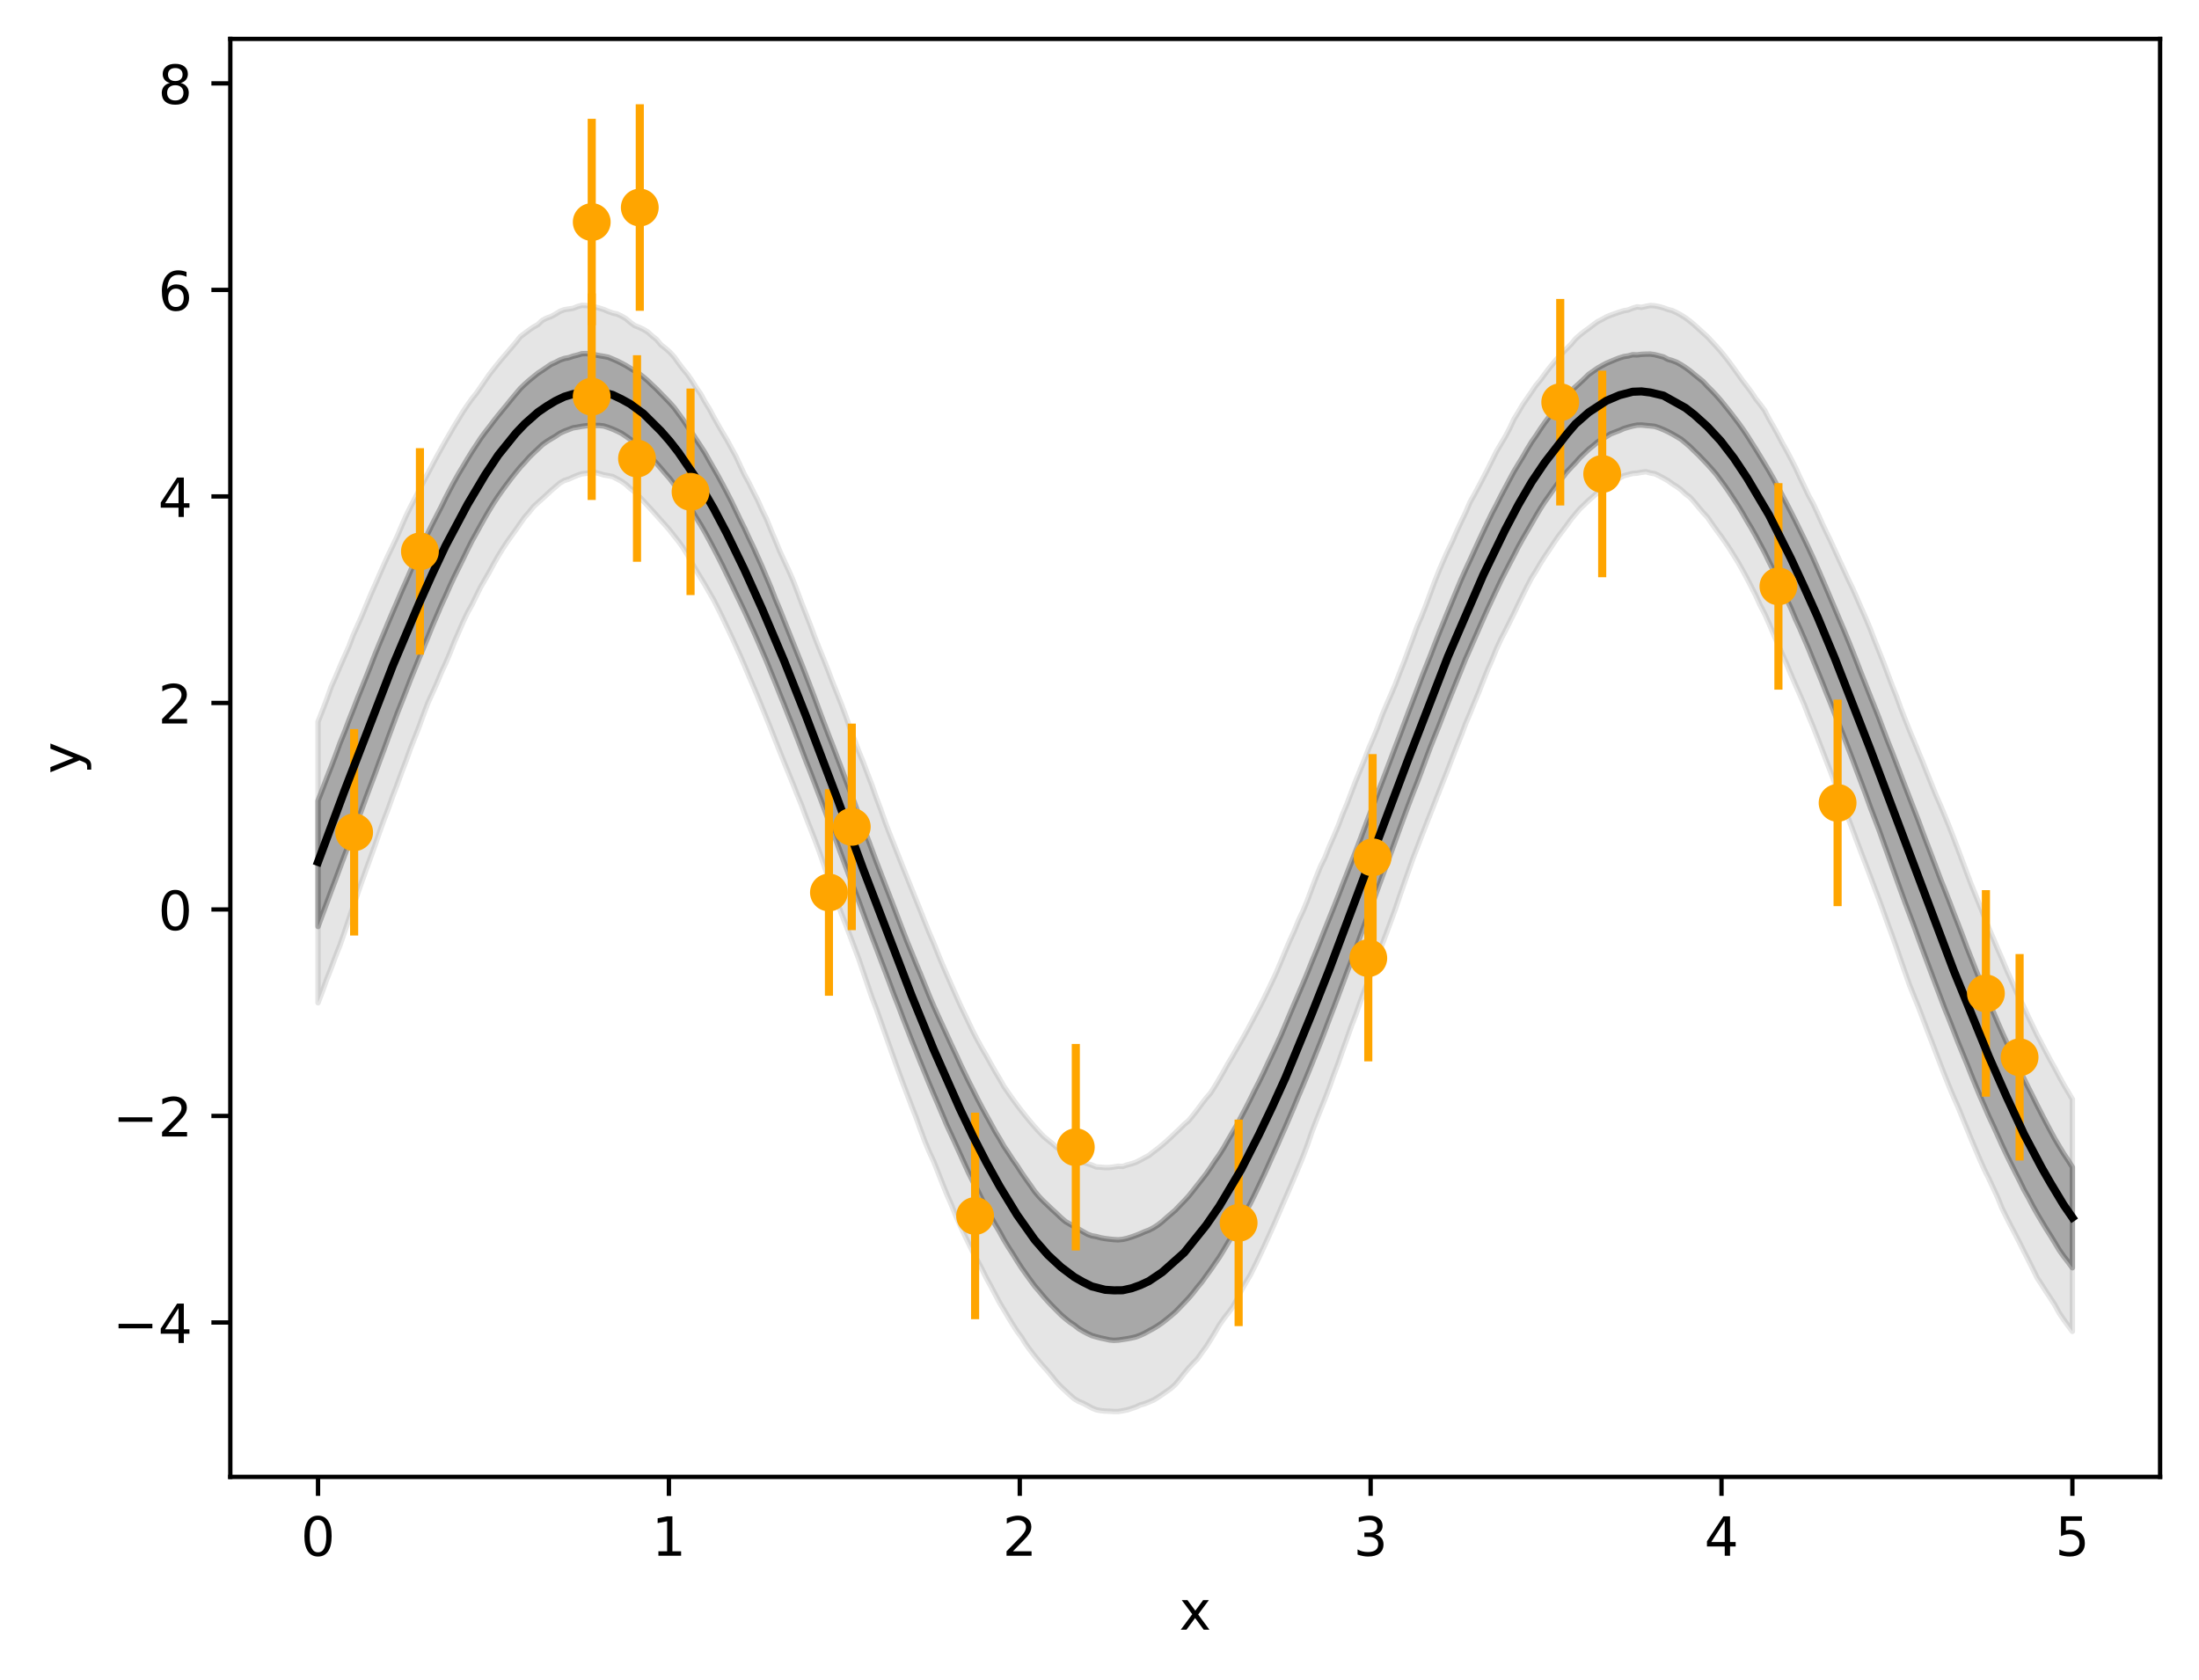 <?xml version="1.0" encoding="utf-8" standalone="no"?>
<!DOCTYPE svg PUBLIC "-//W3C//DTD SVG 1.1//EN"
  "http://www.w3.org/Graphics/SVG/1.1/DTD/svg11.dtd">
<!-- Created with matplotlib (https://matplotlib.org/) -->
<svg height="310.868pt" version="1.1" viewBox="0 0 406.94 310.868" width="406.94pt" xmlns="http://www.w3.org/2000/svg" xmlns:xlink="http://www.w3.org/1999/xlink">
 <defs>
  <style type="text/css">*{stroke-linecap:butt;stroke-linejoin:round;}</style>
 </defs>
 <g id="figure_1">
  <g id="patch_1">
   <path d="M 0 310.868 
L 406.94 310.868 
L 406.94 0 
L 0 0 
z
" style="fill:#ffffff;"/>
  </g>
  <g id="axes_1">
   <g id="patch_2">
    <path d="M 42.62 273.312 
L 399.74 273.312 
L 399.74 7.2 
L 42.62 7.2 
z
" style="fill:#ffffff;"/>
   </g>
   <g id="PolyCollection_1">
    <defs>
     <path d="M 58.853 -162.692 
L 58.853 -139.406 
L 59.667 -141.612 
L 60.48 -143.79 
L 61.294 -145.987 
L 62.108 -148.13 
L 62.921 -150.318 
L 63.735 -152.502 
L 64.549 -154.651 
L 65.362 -156.822 
L 66.176 -158.996 
L 66.99 -161.208 
L 67.803 -163.433 
L 68.617 -165.59 
L 69.431 -167.751 
L 70.244 -170.003 
L 71.058 -172.157 
L 71.872 -174.421 
L 72.685 -176.6 
L 73.499 -178.815 
L 74.313 -180.858 
L 75.126 -182.934 
L 75.94 -185.058 
L 76.754 -187.056 
L 77.567 -189.057 
L 78.381 -191.037 
L 79.195 -192.987 
L 80.008 -195.008 
L 80.822 -196.904 
L 81.636 -198.805 
L 82.449 -200.571 
L 83.263 -202.416 
L 84.077 -204.16 
L 84.89 -205.811 
L 85.704 -207.453 
L 86.518 -209.141 
L 87.332 -210.765 
L 88.145 -212.22 
L 88.959 -213.694 
L 89.773 -215.144 
L 90.586 -216.534 
L 91.4 -217.85 
L 92.214 -219.08 
L 93.027 -220.23 
L 93.841 -221.328 
L 94.655 -222.412 
L 95.468 -223.43 
L 96.282 -224.425 
L 97.096 -225.298 
L 97.909 -226.23 
L 98.723 -227.027 
L 99.537 -227.786 
L 100.35 -228.561 
L 101.164 -229.149 
L 101.978 -229.652 
L 102.791 -230.129 
L 103.605 -230.685 
L 104.419 -231.071 
L 105.232 -231.382 
L 106.046 -231.688 
L 106.86 -231.818 
L 107.673 -231.973 
L 108.487 -232.076 
L 109.301 -232.155 
L 110.114 -232.126 
L 110.928 -232.123 
L 111.742 -232.029 
L 112.555 -231.77 
L 113.369 -231.465 
L 114.183 -231.1 
L 114.996 -230.697 
L 115.81 -230.151 
L 116.624 -229.576 
L 117.437 -228.986 
L 118.251 -228.348 
L 119.065 -227.661 
L 119.878 -226.872 
L 120.692 -225.957 
L 121.506 -225.114 
L 122.319 -224.18 
L 123.133 -223.226 
L 123.947 -222.308 
L 124.76 -221.236 
L 125.574 -220.106 
L 126.388 -218.923 
L 127.201 -217.717 
L 128.015 -216.429 
L 128.829 -215.099 
L 129.642 -213.783 
L 130.456 -212.376 
L 131.27 -210.892 
L 132.083 -209.353 
L 132.897 -207.786 
L 133.711 -206.181 
L 134.524 -204.478 
L 135.338 -202.814 
L 136.152 -201.092 
L 136.965 -199.416 
L 137.779 -197.712 
L 138.593 -195.921 
L 139.406 -194.136 
L 140.22 -192.287 
L 141.034 -190.393 
L 141.847 -188.51 
L 142.661 -186.491 
L 143.475 -184.504 
L 144.288 -182.457 
L 145.102 -180.468 
L 145.916 -178.394 
L 146.729 -176.359 
L 147.543 -174.242 
L 148.357 -172.117 
L 149.17 -169.972 
L 149.984 -167.923 
L 150.798 -165.789 
L 151.611 -163.651 
L 152.425 -161.488 
L 153.239 -159.315 
L 154.052 -157.122 
L 154.866 -154.967 
L 155.68 -152.729 
L 156.494 -150.538 
L 157.307 -148.367 
L 158.121 -146.192 
L 158.935 -144.067 
L 159.748 -141.822 
L 160.562 -139.624 
L 161.376 -137.458 
L 162.189 -135.348 
L 163.003 -133.19 
L 163.817 -131.059 
L 164.63 -128.912 
L 165.444 -126.725 
L 166.258 -124.695 
L 167.071 -122.518 
L 167.885 -120.437 
L 168.699 -118.347 
L 169.512 -116.337 
L 170.326 -114.301 
L 171.14 -112.312 
L 171.953 -110.321 
L 172.767 -108.4 
L 173.581 -106.51 
L 174.394 -104.597 
L 175.208 -102.653 
L 176.022 -100.901 
L 176.835 -99.132 
L 177.649 -97.339 
L 178.463 -95.544 
L 179.276 -93.76 
L 180.09 -92.145 
L 180.904 -90.577 
L 181.717 -88.92 
L 182.531 -87.278 
L 183.345 -85.713 
L 184.158 -84.272 
L 184.972 -82.915 
L 185.786 -81.429 
L 186.599 -80.091 
L 187.413 -78.835 
L 188.227 -77.508 
L 189.04 -76.252 
L 189.854 -75.103 
L 190.668 -73.979 
L 191.481 -72.868 
L 192.295 -71.922 
L 193.109 -70.945 
L 193.922 -70.031 
L 194.736 -69.172 
L 195.55 -68.357 
L 196.363 -67.538 
L 197.177 -66.839 
L 197.991 -66.189 
L 198.804 -65.648 
L 199.618 -65.002 
L 200.432 -64.515 
L 201.245 -64.082 
L 202.059 -63.701 
L 202.873 -63.466 
L 203.686 -63.254 
L 204.5 -63.082 
L 205.314 -62.899 
L 206.127 -62.821 
L 206.941 -62.866 
L 207.755 -62.989 
L 208.568 -63.111 
L 209.382 -63.269 
L 210.196 -63.452 
L 211.009 -63.763 
L 211.823 -64.134 
L 212.637 -64.587 
L 213.45 -65.023 
L 214.264 -65.522 
L 215.078 -66.082 
L 215.891 -66.721 
L 216.705 -67.388 
L 217.519 -68.085 
L 218.332 -68.923 
L 219.146 -69.769 
L 219.96 -70.636 
L 220.773 -71.594 
L 221.587 -72.646 
L 222.401 -73.621 
L 223.214 -74.757 
L 224.028 -75.868 
L 224.842 -77.058 
L 225.655 -78.235 
L 226.469 -79.564 
L 227.283 -80.938 
L 228.097 -82.258 
L 228.91 -83.656 
L 229.724 -85.144 
L 230.538 -86.625 
L 231.351 -88.098 
L 232.165 -89.745 
L 232.979 -91.459 
L 233.792 -93.183 
L 234.606 -94.974 
L 235.42 -96.795 
L 236.233 -98.587 
L 237.047 -100.458 
L 237.861 -102.278 
L 238.674 -104.169 
L 239.488 -106.084 
L 240.302 -108.067 
L 241.115 -109.973 
L 241.929 -111.938 
L 242.743 -113.927 
L 243.556 -115.972 
L 244.37 -117.985 
L 245.184 -120.099 
L 245.997 -122.256 
L 246.811 -124.359 
L 247.625 -126.53 
L 248.438 -128.711 
L 249.252 -130.901 
L 250.066 -133.001 
L 250.879 -135.255 
L 251.693 -137.506 
L 252.507 -139.744 
L 253.32 -141.911 
L 254.134 -144.082 
L 254.948 -146.349 
L 255.761 -148.56 
L 256.575 -150.773 
L 257.389 -153.003 
L 258.202 -155.255 
L 259.016 -157.473 
L 259.83 -159.708 
L 260.643 -161.903 
L 261.457 -164.028 
L 262.271 -166.091 
L 263.084 -168.243 
L 263.898 -170.457 
L 264.712 -172.619 
L 265.525 -174.664 
L 266.339 -176.68 
L 267.153 -178.781 
L 267.966 -180.861 
L 268.78 -182.873 
L 269.594 -184.905 
L 270.407 -186.9 
L 271.221 -188.921 
L 272.035 -190.759 
L 272.848 -192.614 
L 273.662 -194.466 
L 274.476 -196.324 
L 275.289 -198.146 
L 276.103 -199.896 
L 276.917 -201.64 
L 277.73 -203.363 
L 278.544 -204.973 
L 279.358 -206.544 
L 280.171 -208.106 
L 280.985 -209.7 
L 281.799 -211.166 
L 282.612 -212.56 
L 283.426 -213.964 
L 284.24 -215.384 
L 285.053 -216.752 
L 285.867 -218.008 
L 286.681 -219.149 
L 287.494 -220.311 
L 288.308 -221.426 
L 289.122 -222.463 
L 289.935 -223.506 
L 290.749 -224.385 
L 291.563 -225.232 
L 292.376 -226.165 
L 293.19 -226.949 
L 294.004 -227.723 
L 294.817 -228.371 
L 295.631 -229.056 
L 296.445 -229.582 
L 297.259 -230.082 
L 298.072 -230.581 
L 298.886 -230.894 
L 299.7 -231.203 
L 300.513 -231.569 
L 301.327 -231.813 
L 302.141 -232.028 
L 302.954 -232.186 
L 303.768 -232.212 
L 304.582 -232.129 
L 305.395 -232.056 
L 306.209 -231.967 
L 307.023 -231.698 
L 307.836 -231.362 
L 308.65 -230.988 
L 309.464 -230.557 
L 310.277 -230.085 
L 311.091 -229.599 
L 311.905 -228.928 
L 312.718 -228.232 
L 313.532 -227.422 
L 314.346 -226.652 
L 315.159 -225.792 
L 315.973 -224.953 
L 316.787 -224.04 
L 317.6 -223.103 
L 318.414 -222.001 
L 319.228 -220.896 
L 320.041 -219.718 
L 320.855 -218.48 
L 321.669 -217.249 
L 322.482 -215.896 
L 323.296 -214.472 
L 324.11 -213.127 
L 324.923 -211.668 
L 325.737 -210.153 
L 326.551 -208.626 
L 327.364 -206.949 
L 328.178 -205.329 
L 328.992 -203.689 
L 329.805 -201.994 
L 330.619 -200.028 
L 331.433 -198.289 
L 332.246 -196.344 
L 333.06 -194.577 
L 333.874 -192.683 
L 334.687 -190.793 
L 335.501 -188.78 
L 336.315 -186.799 
L 337.128 -184.81 
L 337.942 -182.746 
L 338.756 -180.751 
L 339.569 -178.684 
L 340.383 -176.632 
L 341.197 -174.591 
L 342.01 -172.461 
L 342.824 -170.336 
L 343.638 -168.148 
L 344.451 -166.009 
L 345.265 -163.843 
L 346.079 -161.585 
L 346.892 -159.447 
L 347.706 -157.328 
L 348.52 -155.059 
L 349.333 -152.796 
L 350.147 -150.508 
L 350.961 -148.207 
L 351.774 -145.965 
L 352.588 -143.724 
L 353.402 -141.575 
L 354.215 -139.425 
L 355.029 -137.156 
L 355.843 -134.968 
L 356.656 -132.787 
L 357.47 -130.612 
L 358.284 -128.445 
L 359.097 -126.301 
L 359.911 -124.14 
L 360.725 -122.149 
L 361.538 -120.072 
L 362.352 -117.974 
L 363.166 -115.999 
L 363.979 -114.023 
L 364.793 -111.964 
L 365.607 -109.971 
L 366.421 -108.005 
L 367.234 -106.164 
L 368.048 -104.28 
L 368.862 -102.549 
L 369.675 -100.756 
L 370.489 -98.937 
L 371.303 -97.204 
L 372.116 -95.553 
L 372.93 -93.929 
L 373.744 -92.332 
L 374.557 -90.662 
L 375.371 -89.231 
L 376.185 -87.669 
L 376.998 -86.236 
L 377.812 -84.863 
L 378.626 -83.509 
L 379.439 -82.232 
L 380.253 -80.903 
L 381.067 -79.546 
L 381.88 -78.396 
L 382.694 -77.353 
L 383.508 -76.255 
L 383.508 -94.88 
L 383.508 -94.88 
L 382.694 -96.183 
L 381.88 -97.392 
L 381.067 -98.734 
L 380.253 -100.11 
L 379.439 -101.617 
L 378.626 -103.146 
L 377.812 -104.72 
L 376.998 -106.306 
L 376.185 -107.957 
L 375.371 -109.574 
L 374.557 -111.205 
L 373.744 -112.873 
L 372.93 -114.57 
L 372.116 -116.261 
L 371.303 -118.072 
L 370.489 -119.852 
L 369.675 -121.707 
L 368.862 -123.605 
L 368.048 -125.488 
L 367.234 -127.358 
L 366.421 -129.437 
L 365.607 -131.448 
L 364.793 -133.521 
L 363.979 -135.572 
L 363.166 -137.763 
L 362.352 -139.874 
L 361.538 -141.964 
L 360.725 -144.095 
L 359.911 -146.161 
L 359.097 -148.187 
L 358.284 -150.342 
L 357.47 -152.501 
L 356.656 -154.618 
L 355.843 -156.76 
L 355.029 -158.974 
L 354.215 -161.059 
L 353.402 -163.164 
L 352.588 -165.272 
L 351.774 -167.412 
L 350.961 -169.556 
L 350.147 -171.684 
L 349.333 -173.717 
L 348.52 -175.855 
L 347.706 -178.02 
L 346.892 -180.084 
L 346.079 -182.11 
L 345.265 -184.166 
L 344.451 -186.204 
L 343.638 -188.298 
L 342.824 -190.378 
L 342.01 -192.384 
L 341.197 -194.373 
L 340.383 -196.278 
L 339.569 -198.208 
L 338.756 -200.143 
L 337.942 -202.05 
L 337.128 -203.955 
L 336.315 -205.83 
L 335.501 -207.685 
L 334.687 -209.449 
L 333.874 -211.148 
L 333.06 -212.819 
L 332.246 -214.489 
L 331.433 -216.096 
L 330.619 -217.689 
L 329.805 -219.232 
L 328.992 -220.769 
L 328.178 -222.305 
L 327.364 -223.719 
L 326.551 -225.082 
L 325.737 -226.416 
L 324.923 -227.737 
L 324.11 -229.021 
L 323.296 -230.311 
L 322.482 -231.511 
L 321.669 -232.643 
L 320.855 -233.715 
L 320.041 -234.773 
L 319.228 -235.786 
L 318.414 -236.787 
L 317.6 -237.709 
L 316.787 -238.573 
L 315.973 -239.382 
L 315.159 -240.27 
L 314.346 -240.924 
L 313.532 -241.58 
L 312.718 -242.254 
L 311.905 -242.85 
L 311.091 -243.372 
L 310.277 -243.83 
L 309.464 -244.142 
L 308.65 -244.377 
L 307.836 -244.81 
L 307.023 -245.025 
L 306.209 -245.231 
L 305.395 -245.345 
L 304.582 -245.33 
L 303.768 -245.291 
L 302.954 -245.194 
L 302.141 -245.223 
L 301.327 -245.003 
L 300.513 -244.881 
L 299.7 -244.632 
L 298.886 -244.319 
L 298.072 -243.974 
L 297.259 -243.629 
L 296.445 -243.192 
L 295.631 -242.726 
L 294.817 -242.155 
L 294.004 -241.588 
L 293.19 -240.787 
L 292.376 -240.024 
L 291.563 -239.284 
L 290.749 -238.554 
L 289.935 -237.692 
L 289.122 -236.857 
L 288.308 -235.898 
L 287.494 -234.805 
L 286.681 -233.735 
L 285.867 -232.643 
L 285.053 -231.47 
L 284.24 -230.228 
L 283.426 -229.067 
L 282.612 -227.728 
L 281.799 -226.314 
L 280.985 -224.986 
L 280.171 -223.635 
L 279.358 -222.122 
L 278.544 -220.588 
L 277.73 -219.066 
L 276.917 -217.438 
L 276.103 -215.903 
L 275.289 -214.222 
L 274.476 -212.502 
L 273.662 -210.779 
L 272.848 -209.002 
L 272.035 -207.216 
L 271.221 -205.466 
L 270.407 -203.649 
L 269.594 -201.711 
L 268.78 -199.742 
L 267.966 -197.782 
L 267.153 -195.765 
L 266.339 -193.78 
L 265.525 -191.7 
L 264.712 -189.573 
L 263.898 -187.545 
L 263.084 -185.5 
L 262.271 -183.331 
L 261.457 -181.206 
L 260.643 -179.081 
L 259.83 -176.9 
L 259.016 -174.742 
L 258.202 -172.621 
L 257.389 -170.465 
L 256.575 -168.317 
L 255.761 -166.185 
L 254.948 -164.08 
L 254.134 -161.862 
L 253.32 -159.783 
L 252.507 -157.63 
L 251.693 -155.457 
L 250.879 -153.328 
L 250.066 -151.274 
L 249.252 -149.186 
L 248.438 -147.124 
L 247.625 -145.017 
L 246.811 -142.955 
L 245.997 -140.928 
L 245.184 -138.911 
L 244.37 -136.851 
L 243.556 -134.82 
L 242.743 -132.859 
L 241.929 -130.807 
L 241.115 -128.859 
L 240.302 -126.954 
L 239.488 -125.058 
L 238.674 -123.15 
L 237.861 -121.199 
L 237.047 -119.297 
L 236.233 -117.51 
L 235.42 -115.769 
L 234.606 -114.064 
L 233.792 -112.296 
L 232.979 -110.644 
L 232.165 -109.06 
L 231.351 -107.402 
L 230.538 -105.808 
L 229.724 -104.267 
L 228.91 -102.695 
L 228.097 -101.324 
L 227.283 -99.923 
L 226.469 -98.495 
L 225.655 -97.197 
L 224.842 -96.05 
L 224.028 -94.819 
L 223.214 -93.637 
L 222.401 -92.592 
L 221.587 -91.558 
L 220.773 -90.52 
L 219.96 -89.502 
L 219.146 -88.624 
L 218.332 -87.79 
L 217.519 -86.928 
L 216.705 -86.226 
L 215.891 -85.528 
L 215.078 -84.799 
L 214.264 -84.168 
L 213.45 -83.646 
L 212.637 -83.225 
L 211.823 -82.92 
L 211.009 -82.555 
L 210.196 -82.234 
L 209.382 -81.948 
L 208.568 -81.688 
L 207.755 -81.508 
L 206.941 -81.427 
L 206.127 -81.472 
L 205.314 -81.554 
L 204.5 -81.657 
L 203.686 -81.804 
L 202.873 -82.028 
L 202.059 -82.168 
L 201.245 -82.469 
L 200.432 -82.931 
L 199.618 -83.405 
L 198.804 -83.862 
L 197.991 -84.331 
L 197.177 -84.805 
L 196.363 -85.491 
L 195.55 -86.278 
L 194.736 -87.015 
L 193.922 -87.791 
L 193.109 -88.559 
L 192.295 -89.405 
L 191.481 -90.37 
L 190.668 -91.541 
L 189.854 -92.677 
L 189.04 -93.86 
L 188.227 -95.119 
L 187.413 -96.273 
L 186.599 -97.524 
L 185.786 -98.731 
L 184.972 -100.152 
L 184.158 -101.489 
L 183.345 -102.988 
L 182.531 -104.45 
L 181.717 -105.941 
L 180.904 -107.493 
L 180.09 -109.128 
L 179.276 -110.727 
L 178.463 -112.397 
L 177.649 -114.103 
L 176.835 -115.89 
L 176.022 -117.61 
L 175.208 -119.393 
L 174.394 -121.143 
L 173.581 -122.915 
L 172.767 -124.726 
L 171.953 -126.633 
L 171.14 -128.654 
L 170.326 -130.667 
L 169.512 -132.594 
L 168.699 -134.605 
L 167.885 -136.573 
L 167.071 -138.672 
L 166.258 -140.794 
L 165.444 -142.941 
L 164.63 -145.05 
L 163.817 -147.123 
L 163.003 -149.26 
L 162.189 -151.36 
L 161.376 -153.556 
L 160.562 -155.738 
L 159.748 -157.931 
L 158.935 -160.094 
L 158.121 -162.317 
L 157.307 -164.466 
L 156.494 -166.575 
L 155.68 -168.761 
L 154.866 -170.898 
L 154.052 -173.024 
L 153.239 -175.098 
L 152.425 -177.229 
L 151.611 -179.387 
L 150.798 -181.608 
L 149.984 -183.733 
L 149.17 -185.855 
L 148.357 -187.946 
L 147.543 -189.963 
L 146.729 -191.999 
L 145.916 -194.032 
L 145.102 -196.071 
L 144.288 -198.122 
L 143.475 -200.036 
L 142.661 -202.148 
L 141.847 -204.059 
L 141.034 -205.992 
L 140.22 -207.81 
L 139.406 -209.627 
L 138.593 -211.321 
L 137.779 -213.092 
L 136.965 -214.725 
L 136.152 -216.433 
L 135.338 -218.127 
L 134.524 -219.713 
L 133.711 -221.252 
L 132.897 -222.759 
L 132.083 -224.187 
L 131.27 -225.606 
L 130.456 -227.062 
L 129.642 -228.328 
L 128.829 -229.546 
L 128.015 -230.804 
L 127.201 -231.981 
L 126.388 -233.199 
L 125.574 -234.309 
L 124.76 -235.425 
L 123.947 -236.337 
L 123.133 -237.18 
L 122.319 -238.011 
L 121.506 -238.852 
L 120.692 -239.615 
L 119.878 -240.4 
L 119.065 -241.097 
L 118.251 -241.727 
L 117.437 -242.222 
L 116.624 -242.732 
L 115.81 -243.227 
L 114.996 -243.664 
L 114.183 -244.073 
L 113.369 -244.424 
L 112.555 -244.763 
L 111.742 -244.92 
L 110.928 -245.052 
L 110.114 -245.205 
L 109.301 -245.332 
L 108.487 -245.439 
L 107.673 -245.407 
L 106.86 -245.153 
L 106.046 -244.95 
L 105.232 -244.677 
L 104.419 -244.52 
L 103.605 -244.234 
L 102.791 -243.804 
L 101.978 -243.443 
L 101.164 -242.887 
L 100.35 -242.325 
L 99.537 -241.797 
L 98.723 -241.136 
L 97.909 -240.468 
L 97.096 -239.745 
L 96.282 -238.954 
L 95.468 -237.991 
L 94.655 -237.017 
L 93.841 -236.011 
L 93.027 -235.021 
L 92.214 -234.033 
L 91.4 -233.001 
L 90.586 -231.919 
L 89.773 -230.877 
L 88.959 -229.766 
L 88.145 -228.521 
L 87.332 -227.288 
L 86.518 -225.963 
L 85.704 -224.597 
L 84.89 -223.244 
L 84.077 -221.804 
L 83.263 -220.285 
L 82.449 -218.708 
L 81.636 -217.042 
L 80.822 -215.469 
L 80.008 -213.884 
L 79.195 -212.223 
L 78.381 -210.527 
L 77.567 -208.72 
L 76.754 -206.994 
L 75.94 -205.133 
L 75.126 -203.261 
L 74.313 -201.442 
L 73.499 -199.525 
L 72.685 -197.646 
L 71.872 -195.746 
L 71.058 -193.773 
L 70.244 -191.837 
L 69.431 -189.864 
L 68.617 -187.755 
L 67.803 -185.701 
L 66.99 -183.682 
L 66.176 -181.674 
L 65.362 -179.563 
L 64.549 -177.514 
L 63.735 -175.354 
L 62.921 -173.376 
L 62.108 -171.129 
L 61.294 -168.991 
L 60.48 -166.927 
L 59.667 -164.788 
L 58.853 -162.692 
z
" id="m663340af5f" style="stroke:#000000;stroke-opacity:0.3;"/>
    </defs>
    <g clip-path="url(#pfe3c209ac4)">
     <use style="fill-opacity:0.3;stroke:#000000;stroke-opacity:0.3;" x="0" xlink:href="#m663340af5f" y="310.868"/>
    </g>
   </g>
   <g id="PolyCollection_2">
    <defs>
     <path d="M 58.853 -177.288 
L 58.853 -125.294 
L 59.667 -127.425 
L 60.48 -129.682 
L 61.294 -131.734 
L 62.108 -133.934 
L 62.921 -135.975 
L 63.735 -138.305 
L 64.549 -140.724 
L 65.362 -143.142 
L 66.176 -145.499 
L 66.99 -147.816 
L 67.803 -150.08 
L 68.617 -152.292 
L 69.431 -154.544 
L 70.244 -156.903 
L 71.058 -159.166 
L 71.872 -161.286 
L 72.685 -163.562 
L 73.499 -165.674 
L 74.313 -167.913 
L 75.126 -170.029 
L 75.94 -172.308 
L 76.754 -174.36 
L 77.567 -176.434 
L 78.381 -178.66 
L 79.195 -180.809 
L 80.008 -182.584 
L 80.822 -184.382 
L 81.636 -186.35 
L 82.449 -188.105 
L 83.263 -189.997 
L 84.077 -192.063 
L 84.89 -193.916 
L 85.704 -195.79 
L 86.518 -197.499 
L 87.332 -198.95 
L 88.145 -200.616 
L 88.959 -202.26 
L 89.773 -203.658 
L 90.586 -205.084 
L 91.4 -206.589 
L 92.214 -208.01 
L 93.027 -209.333 
L 93.841 -210.578 
L 94.655 -211.713 
L 95.468 -212.847 
L 96.282 -214.019 
L 97.096 -215.159 
L 97.909 -216.083 
L 98.723 -217.103 
L 99.537 -217.85 
L 100.35 -218.571 
L 101.164 -219.315 
L 101.978 -220.082 
L 102.791 -220.775 
L 103.605 -221.473 
L 104.419 -221.947 
L 105.232 -222.196 
L 106.046 -222.566 
L 106.86 -222.91 
L 107.673 -223.18 
L 108.487 -223.278 
L 109.301 -223.399 
L 110.114 -223.431 
L 110.928 -223.223 
L 111.742 -222.972 
L 112.555 -222.841 
L 113.369 -222.669 
L 114.183 -222.249 
L 114.996 -221.814 
L 115.81 -221.234 
L 116.624 -220.497 
L 117.437 -219.874 
L 118.251 -219.024 
L 119.065 -218.154 
L 119.878 -217.277 
L 120.692 -216.388 
L 121.506 -215.487 
L 122.319 -214.571 
L 123.133 -213.672 
L 123.947 -212.735 
L 124.76 -211.693 
L 125.574 -210.672 
L 126.388 -209.549 
L 127.201 -208.24 
L 128.015 -206.724 
L 128.829 -205.324 
L 129.642 -204.001 
L 130.456 -202.642 
L 131.27 -201.235 
L 132.083 -199.824 
L 132.897 -198.226 
L 133.711 -196.569 
L 134.524 -194.845 
L 135.338 -193.139 
L 136.152 -191.34 
L 136.965 -189.567 
L 137.779 -187.697 
L 138.593 -185.769 
L 139.406 -183.886 
L 140.22 -181.951 
L 141.034 -179.951 
L 141.847 -177.965 
L 142.661 -175.954 
L 143.475 -173.883 
L 144.288 -171.844 
L 145.102 -169.82 
L 145.916 -167.831 
L 146.729 -165.849 
L 147.543 -163.781 
L 148.357 -161.812 
L 149.17 -159.589 
L 149.984 -157.532 
L 150.798 -155.442 
L 151.611 -153.272 
L 152.425 -150.952 
L 153.239 -148.569 
L 154.052 -146.374 
L 154.866 -144.111 
L 155.68 -141.872 
L 156.494 -139.826 
L 157.307 -137.692 
L 158.121 -135.535 
L 158.935 -133.366 
L 159.748 -130.979 
L 160.562 -128.6 
L 161.376 -126.232 
L 162.189 -124.109 
L 163.003 -121.816 
L 163.817 -119.504 
L 164.63 -117.21 
L 165.444 -114.922 
L 166.258 -112.655 
L 167.071 -110.45 
L 167.885 -108.324 
L 168.699 -106.177 
L 169.512 -104.112 
L 170.326 -101.871 
L 171.14 -99.683 
L 171.953 -97.739 
L 172.767 -95.979 
L 173.581 -93.941 
L 174.394 -91.879 
L 175.208 -89.854 
L 176.022 -88.023 
L 176.835 -86.008 
L 177.649 -84.162 
L 178.463 -82.411 
L 179.276 -80.721 
L 180.09 -79.098 
L 180.904 -77.535 
L 181.717 -76.01 
L 182.531 -74.364 
L 183.345 -72.891 
L 184.158 -71.343 
L 184.972 -69.814 
L 185.786 -68.46 
L 186.599 -67.088 
L 187.413 -65.76 
L 188.227 -64.485 
L 189.04 -63.396 
L 189.854 -62.096 
L 190.668 -60.984 
L 191.481 -59.928 
L 192.295 -58.929 
L 193.109 -57.987 
L 193.922 -57.082 
L 194.736 -56.092 
L 195.55 -55.078 
L 196.363 -54.224 
L 197.177 -53.469 
L 197.991 -52.711 
L 198.804 -52.013 
L 199.618 -51.52 
L 200.432 -51.183 
L 201.245 -50.76 
L 202.059 -50.309 
L 202.873 -49.974 
L 203.686 -49.822 
L 204.5 -49.734 
L 205.314 -49.71 
L 206.127 -49.652 
L 206.941 -49.656 
L 207.755 -49.791 
L 208.568 -49.941 
L 209.382 -50.209 
L 210.196 -50.48 
L 211.009 -50.865 
L 211.823 -51.086 
L 212.637 -51.421 
L 213.45 -51.767 
L 214.264 -52.26 
L 215.078 -52.802 
L 215.891 -53.37 
L 216.705 -53.954 
L 217.519 -54.686 
L 218.332 -55.672 
L 219.146 -56.711 
L 219.96 -57.694 
L 220.773 -58.57 
L 221.587 -59.398 
L 222.401 -60.555 
L 223.214 -61.658 
L 224.028 -62.943 
L 224.842 -64.285 
L 225.655 -65.683 
L 226.469 -66.845 
L 227.283 -67.885 
L 228.097 -68.975 
L 228.91 -70.402 
L 229.724 -72.096 
L 230.538 -73.509 
L 231.351 -74.871 
L 232.165 -76.495 
L 232.979 -78.18 
L 233.792 -79.908 
L 234.606 -81.678 
L 235.42 -83.489 
L 236.233 -85.34 
L 237.047 -87.229 
L 237.861 -89.105 
L 238.674 -90.971 
L 239.488 -92.877 
L 240.302 -94.822 
L 241.115 -96.805 
L 241.929 -98.937 
L 242.743 -101.313 
L 243.556 -103.439 
L 244.37 -105.473 
L 245.184 -107.485 
L 245.997 -109.628 
L 246.811 -111.926 
L 247.625 -114.053 
L 248.438 -116.392 
L 249.252 -118.642 
L 250.066 -120.949 
L 250.879 -123.037 
L 251.693 -125.38 
L 252.507 -127.549 
L 253.32 -129.669 
L 254.134 -131.792 
L 254.948 -133.93 
L 255.761 -136.058 
L 256.575 -138.201 
L 257.389 -140.394 
L 258.202 -142.608 
L 259.016 -145.014 
L 259.83 -147.348 
L 260.643 -149.644 
L 261.457 -151.96 
L 262.271 -154.049 
L 263.084 -156.166 
L 263.898 -158.242 
L 264.712 -160.313 
L 265.525 -162.379 
L 266.339 -164.446 
L 267.153 -166.486 
L 267.966 -168.548 
L 268.78 -170.67 
L 269.594 -172.76 
L 270.407 -174.766 
L 271.221 -176.944 
L 272.035 -178.848 
L 272.848 -180.847 
L 273.662 -182.789 
L 274.476 -184.862 
L 275.289 -186.913 
L 276.103 -188.753 
L 276.917 -190.759 
L 277.73 -192.523 
L 278.544 -194.088 
L 279.358 -195.719 
L 280.171 -197.35 
L 280.985 -199.067 
L 281.799 -200.732 
L 282.612 -202.368 
L 283.426 -203.929 
L 284.24 -205.207 
L 285.053 -206.607 
L 285.867 -207.875 
L 286.681 -209.087 
L 287.494 -210.305 
L 288.308 -211.499 
L 289.122 -212.573 
L 289.935 -213.657 
L 290.749 -214.78 
L 291.563 -215.761 
L 292.376 -216.725 
L 293.19 -217.488 
L 294.004 -218.275 
L 294.817 -218.978 
L 295.631 -219.712 
L 296.445 -220.444 
L 297.259 -221.027 
L 298.072 -221.595 
L 298.886 -222.026 
L 299.7 -222.403 
L 300.513 -222.835 
L 301.327 -223.045 
L 302.141 -223.256 
L 302.954 -223.308 
L 303.768 -223.457 
L 304.582 -223.572 
L 305.395 -223.341 
L 306.209 -223.21 
L 307.023 -222.823 
L 307.836 -222.389 
L 308.65 -221.939 
L 309.464 -221.346 
L 310.277 -220.834 
L 311.091 -220.247 
L 311.905 -219.478 
L 312.718 -218.872 
L 313.532 -217.977 
L 314.346 -216.988 
L 315.159 -216.022 
L 315.973 -215.16 
L 316.787 -213.976 
L 317.6 -212.827 
L 318.414 -211.736 
L 319.228 -210.575 
L 320.041 -209.382 
L 320.855 -208.076 
L 321.669 -206.77 
L 322.482 -205.331 
L 323.296 -203.829 
L 324.11 -202.253 
L 324.923 -200.643 
L 325.737 -198.857 
L 326.551 -197.303 
L 327.364 -195.504 
L 328.178 -193.585 
L 328.992 -191.734 
L 329.805 -189.85 
L 330.619 -188.032 
L 331.433 -186.067 
L 332.246 -184.177 
L 333.06 -182.357 
L 333.874 -180.498 
L 334.687 -178.4 
L 335.501 -176.462 
L 336.315 -174.373 
L 337.128 -172.271 
L 337.942 -170.158 
L 338.756 -168.063 
L 339.569 -165.903 
L 340.383 -163.764 
L 341.197 -161.656 
L 342.01 -159.51 
L 342.824 -157.363 
L 343.638 -155.173 
L 344.451 -153.025 
L 345.265 -150.917 
L 346.079 -148.781 
L 346.892 -146.6 
L 347.706 -144.472 
L 348.52 -142.234 
L 349.333 -139.962 
L 350.147 -137.765 
L 350.961 -135.483 
L 351.774 -133.106 
L 352.588 -130.787 
L 353.402 -128.498 
L 354.215 -126.478 
L 355.029 -124.492 
L 355.843 -122.348 
L 356.656 -120.202 
L 357.47 -118.112 
L 358.284 -115.981 
L 359.097 -113.859 
L 359.911 -111.775 
L 360.725 -109.753 
L 361.538 -107.819 
L 362.352 -106.004 
L 363.166 -104.015 
L 363.979 -102.036 
L 364.793 -100.053 
L 365.607 -98.11 
L 366.421 -96.222 
L 367.234 -94.386 
L 368.048 -92.773 
L 368.862 -91.018 
L 369.675 -89.273 
L 370.489 -87.26 
L 371.303 -85.607 
L 372.116 -84.014 
L 372.93 -82.473 
L 373.744 -80.885 
L 374.557 -79.261 
L 375.371 -77.649 
L 376.185 -76.033 
L 376.998 -74.385 
L 377.812 -73.143 
L 378.626 -71.874 
L 379.439 -70.655 
L 380.253 -69.387 
L 381.067 -67.885 
L 381.88 -66.695 
L 382.694 -65.573 
L 383.508 -64.489 
L 383.508 -107.436 
L 383.508 -107.436 
L 382.694 -108.812 
L 381.88 -110.186 
L 381.067 -111.66 
L 380.253 -113.201 
L 379.439 -114.661 
L 378.626 -116.196 
L 377.812 -117.748 
L 376.998 -119.283 
L 376.185 -120.971 
L 375.371 -122.667 
L 374.557 -124.444 
L 373.744 -126.058 
L 372.93 -127.79 
L 372.116 -129.67 
L 371.303 -131.467 
L 370.489 -133.429 
L 369.675 -135.28 
L 368.862 -137.223 
L 368.048 -139.081 
L 367.234 -141.173 
L 366.421 -143.173 
L 365.607 -145.173 
L 364.793 -147.18 
L 363.979 -149.321 
L 363.166 -151.49 
L 362.352 -153.655 
L 361.538 -155.786 
L 360.725 -157.876 
L 359.911 -159.862 
L 359.097 -161.823 
L 358.284 -163.66 
L 357.47 -165.68 
L 356.656 -167.693 
L 355.843 -169.754 
L 355.029 -171.695 
L 354.215 -173.671 
L 353.402 -175.615 
L 352.588 -177.647 
L 351.774 -179.73 
L 350.961 -181.98 
L 350.147 -184.012 
L 349.333 -186.175 
L 348.52 -188.338 
L 347.706 -190.384 
L 346.892 -192.405 
L 346.079 -194.532 
L 345.265 -196.477 
L 344.451 -198.303 
L 343.638 -200.173 
L 342.824 -202.01 
L 342.01 -203.682 
L 341.197 -205.452 
L 340.383 -207.227 
L 339.569 -208.977 
L 338.756 -210.774 
L 337.942 -212.437 
L 337.128 -214.167 
L 336.315 -215.968 
L 335.501 -217.707 
L 334.687 -219.171 
L 333.874 -220.894 
L 333.06 -222.573 
L 332.246 -224.353 
L 331.433 -225.942 
L 330.619 -227.482 
L 329.805 -228.926 
L 328.992 -230.475 
L 328.178 -231.944 
L 327.364 -233.354 
L 326.551 -234.926 
L 325.737 -236.029 
L 324.923 -237.05 
L 324.11 -238.272 
L 323.296 -239.372 
L 322.482 -240.416 
L 321.669 -241.553 
L 320.855 -242.695 
L 320.041 -243.812 
L 319.228 -244.863 
L 318.414 -245.865 
L 317.6 -246.787 
L 316.787 -247.662 
L 315.973 -248.538 
L 315.159 -249.279 
L 314.346 -250.017 
L 313.532 -250.763 
L 312.718 -251.434 
L 311.905 -252.042 
L 311.091 -252.555 
L 310.277 -253.004 
L 309.464 -253.389 
L 308.65 -253.597 
L 307.836 -253.896 
L 307.023 -254.126 
L 306.209 -254.278 
L 305.395 -254.33 
L 304.582 -254.175 
L 303.768 -253.986 
L 302.954 -254.079 
L 302.141 -253.838 
L 301.327 -253.508 
L 300.513 -253.365 
L 299.7 -253.111 
L 298.886 -252.832 
L 298.072 -252.54 
L 297.259 -252.207 
L 296.445 -251.745 
L 295.631 -251.328 
L 294.817 -250.728 
L 294.004 -250.105 
L 293.19 -249.522 
L 292.376 -248.879 
L 291.563 -248.156 
L 290.749 -247.172 
L 289.935 -246.356 
L 289.122 -245.536 
L 288.308 -244.66 
L 287.494 -243.713 
L 286.681 -242.709 
L 285.867 -241.634 
L 285.053 -240.523 
L 284.24 -239.558 
L 283.426 -238.351 
L 282.612 -237.176 
L 281.799 -236.003 
L 280.985 -234.608 
L 280.171 -233.296 
L 279.358 -231.55 
L 278.544 -230.03 
L 277.73 -228.668 
L 276.917 -227.292 
L 276.103 -225.65 
L 275.289 -224.011 
L 274.476 -222.432 
L 273.662 -220.888 
L 272.848 -219.363 
L 272.035 -217.926 
L 271.221 -216.026 
L 270.407 -214.331 
L 269.594 -212.602 
L 268.78 -210.712 
L 267.966 -209.043 
L 267.153 -207.217 
L 266.339 -205.337 
L 265.525 -203.298 
L 264.712 -201.128 
L 263.898 -198.928 
L 263.084 -196.85 
L 262.271 -194.982 
L 261.457 -192.745 
L 260.643 -190.581 
L 259.83 -188.365 
L 259.016 -186.328 
L 258.202 -184.192 
L 257.389 -182.279 
L 256.575 -180.427 
L 255.761 -178.498 
L 254.948 -176.267 
L 254.134 -174.287 
L 253.32 -172.423 
L 252.507 -170.285 
L 251.693 -168.328 
L 250.879 -166.336 
L 250.066 -164.203 
L 249.252 -162.058 
L 248.438 -160.121 
L 247.625 -157.971 
L 246.811 -156.06 
L 245.997 -154.218 
L 245.184 -152.158 
L 244.37 -150.526 
L 243.556 -148.512 
L 242.743 -146.392 
L 241.929 -144.197 
L 241.115 -142.237 
L 240.302 -140.526 
L 239.488 -138.53 
L 238.674 -136.764 
L 237.861 -134.847 
L 237.047 -132.903 
L 236.233 -130.985 
L 235.42 -129.24 
L 234.606 -127.534 
L 233.792 -125.864 
L 232.979 -124.28 
L 232.165 -122.752 
L 231.351 -121.215 
L 230.538 -119.714 
L 229.724 -118.259 
L 228.91 -116.867 
L 228.097 -115.436 
L 227.283 -114.108 
L 226.469 -112.636 
L 225.655 -111.225 
L 224.842 -109.868 
L 224.028 -108.588 
L 223.214 -107.653 
L 222.401 -106.603 
L 221.587 -105.499 
L 220.773 -104.456 
L 219.96 -103.469 
L 219.146 -102.785 
L 218.332 -101.976 
L 217.519 -101.205 
L 216.705 -100.434 
L 215.891 -99.681 
L 215.078 -98.976 
L 214.264 -98.318 
L 213.45 -97.707 
L 212.637 -97.049 
L 211.823 -96.62 
L 211.009 -96.167 
L 210.196 -95.763 
L 209.382 -95.497 
L 208.568 -95.278 
L 207.755 -95.009 
L 206.941 -95.039 
L 206.127 -94.911 
L 205.314 -94.807 
L 204.5 -94.793 
L 203.686 -94.868 
L 202.873 -94.912 
L 202.059 -95.253 
L 201.245 -95.532 
L 200.432 -95.756 
L 199.618 -96.031 
L 198.804 -96.462 
L 197.991 -96.829 
L 197.177 -97.354 
L 196.363 -97.873 
L 195.55 -98.521 
L 194.736 -99.246 
L 193.922 -99.886 
L 193.109 -100.572 
L 192.295 -101.429 
L 191.481 -102.329 
L 190.668 -103.272 
L 189.854 -104.263 
L 189.04 -105.285 
L 188.227 -106.353 
L 187.413 -107.461 
L 186.599 -108.609 
L 185.786 -109.795 
L 184.972 -111.224 
L 184.158 -112.573 
L 183.345 -114.029 
L 182.531 -115.491 
L 181.717 -116.877 
L 180.904 -118.343 
L 180.09 -119.904 
L 179.276 -121.606 
L 178.463 -123.297 
L 177.649 -125.008 
L 176.835 -126.825 
L 176.022 -128.666 
L 175.208 -130.524 
L 174.394 -132.388 
L 173.581 -134.348 
L 172.767 -136.396 
L 171.953 -138.271 
L 171.14 -140.297 
L 170.326 -142.355 
L 169.512 -144.363 
L 168.699 -146.382 
L 167.885 -148.41 
L 167.071 -150.446 
L 166.258 -152.488 
L 165.444 -154.55 
L 164.63 -156.586 
L 163.817 -158.695 
L 163.003 -161.028 
L 162.189 -163.171 
L 161.376 -165.517 
L 160.562 -167.615 
L 159.748 -169.786 
L 158.935 -171.789 
L 158.121 -173.94 
L 157.307 -176.093 
L 156.494 -178.425 
L 155.68 -180.604 
L 154.866 -182.643 
L 154.052 -184.669 
L 153.239 -186.811 
L 152.425 -188.866 
L 151.611 -190.841 
L 150.798 -192.9 
L 149.984 -195.107 
L 149.17 -197.189 
L 148.357 -199.245 
L 147.543 -201.418 
L 146.729 -203.534 
L 145.916 -205.375 
L 145.102 -207.124 
L 144.288 -208.904 
L 143.475 -210.869 
L 142.661 -212.794 
L 141.847 -214.815 
L 141.034 -216.47 
L 140.22 -218.299 
L 139.406 -219.875 
L 138.593 -221.53 
L 137.779 -222.988 
L 136.965 -224.731 
L 136.152 -226.476 
L 135.338 -227.964 
L 134.524 -229.462 
L 133.711 -230.813 
L 132.897 -232.219 
L 132.083 -233.665 
L 131.27 -235.192 
L 130.456 -236.495 
L 129.642 -237.988 
L 128.829 -239.134 
L 128.015 -240.448 
L 127.201 -241.619 
L 126.388 -242.59 
L 125.574 -243.676 
L 124.76 -244.811 
L 123.947 -245.7 
L 123.133 -246.416 
L 122.319 -247.054 
L 121.506 -248.028 
L 120.692 -248.682 
L 119.878 -249.424 
L 119.065 -249.915 
L 118.251 -250.3 
L 117.437 -250.622 
L 116.624 -251.218 
L 115.81 -251.915 
L 114.996 -252.382 
L 114.183 -252.764 
L 113.369 -252.938 
L 112.555 -253.233 
L 111.742 -253.586 
L 110.928 -253.836 
L 110.114 -254.063 
L 109.301 -254.225 
L 108.487 -254.323 
L 107.673 -254.356 
L 106.86 -254.129 
L 106.046 -253.801 
L 105.232 -253.681 
L 104.419 -253.554 
L 103.605 -253.24 
L 102.791 -252.728 
L 101.978 -252.286 
L 101.164 -251.992 
L 100.35 -251.572 
L 99.537 -250.799 
L 98.723 -250.346 
L 97.909 -249.777 
L 97.096 -249.171 
L 96.282 -248.553 
L 95.468 -247.508 
L 94.655 -246.554 
L 93.841 -245.589 
L 93.027 -244.662 
L 92.214 -243.676 
L 91.4 -242.644 
L 90.586 -241.612 
L 89.773 -240.433 
L 88.959 -239.243 
L 88.145 -238.074 
L 87.332 -237.066 
L 86.518 -235.914 
L 85.704 -234.711 
L 84.89 -233.387 
L 84.077 -232.052 
L 83.263 -230.665 
L 82.449 -229.266 
L 81.636 -227.822 
L 80.822 -226.361 
L 80.008 -224.824 
L 79.195 -223.281 
L 78.381 -221.756 
L 77.567 -220.138 
L 76.754 -218.575 
L 75.94 -217.012 
L 75.126 -215.354 
L 74.313 -213.497 
L 73.499 -211.604 
L 72.685 -209.88 
L 71.872 -208.187 
L 71.058 -206.423 
L 70.244 -204.556 
L 69.431 -202.706 
L 68.617 -200.866 
L 67.803 -198.92 
L 66.99 -196.967 
L 66.176 -195.14 
L 65.362 -193.328 
L 64.549 -191.195 
L 63.735 -189.37 
L 62.921 -187.531 
L 62.108 -185.604 
L 61.294 -183.775 
L 60.48 -181.482 
L 59.667 -179.365 
L 58.853 -177.288 
z
" id="m575dc9982d" style="stroke:#808080;stroke-opacity:0.2;"/>
    </defs>
    <g clip-path="url(#pfe3c209ac4)">
     <use style="fill:#808080;fill-opacity:0.2;stroke:#808080;stroke-opacity:0.2;" x="0" xlink:href="#m575dc9982d" y="310.868"/>
    </g>
   </g>
   <g id="matplotlib.axis_1">
    <g id="xtick_1">
     <g id="line2d_1">
      <defs>
       <path d="M 0 0 
L 0 3.5 
" id="md45844787a" style="stroke:#000000;stroke-width:0.8;"/>
      </defs>
      <g>
       <use style="stroke:#000000;stroke-width:0.8;" x="58.853" xlink:href="#md45844787a" y="273.312"/>
      </g>
     </g>
     <g id="text_1">
      <!-- 0 -->
      <g transform="translate(55.672 287.91)scale(0.1 -0.1)">
       <defs>
        <path d="M 31.781 66.406 
Q 24.172 66.406 20.328 58.906 
Q 16.5 51.422 16.5 36.375 
Q 16.5 21.391 20.328 13.891 
Q 24.172 6.391 31.781 6.391 
Q 39.453 6.391 43.281 13.891 
Q 47.125 21.391 47.125 36.375 
Q 47.125 51.422 43.281 58.906 
Q 39.453 66.406 31.781 66.406 
z
M 31.781 74.219 
Q 44.047 74.219 50.516 64.516 
Q 56.984 54.828 56.984 36.375 
Q 56.984 17.969 50.516 8.266 
Q 44.047 -1.422 31.781 -1.422 
Q 19.531 -1.422 13.062 8.266 
Q 6.594 17.969 6.594 36.375 
Q 6.594 54.828 13.062 64.516 
Q 19.531 74.219 31.781 74.219 
z
" id="DejaVuSans-48"/>
       </defs>
       <use xlink:href="#DejaVuSans-48"/>
      </g>
     </g>
    </g>
    <g id="xtick_2">
     <g id="line2d_2">
      <g>
       <use style="stroke:#000000;stroke-width:0.8;" x="123.784" xlink:href="#md45844787a" y="273.312"/>
      </g>
     </g>
     <g id="text_2">
      <!-- 1 -->
      <g transform="translate(120.603 287.91)scale(0.1 -0.1)">
       <defs>
        <path d="M 12.406 8.297 
L 28.516 8.297 
L 28.516 63.922 
L 10.984 60.406 
L 10.984 69.391 
L 28.422 72.906 
L 38.281 72.906 
L 38.281 8.297 
L 54.391 8.297 
L 54.391 0 
L 12.406 0 
z
" id="DejaVuSans-49"/>
       </defs>
       <use xlink:href="#DejaVuSans-49"/>
      </g>
     </g>
    </g>
    <g id="xtick_3">
     <g id="line2d_3">
      <g>
       <use style="stroke:#000000;stroke-width:0.8;" x="188.715" xlink:href="#md45844787a" y="273.312"/>
      </g>
     </g>
     <g id="text_3">
      <!-- 2 -->
      <g transform="translate(185.534 287.91)scale(0.1 -0.1)">
       <defs>
        <path d="M 19.188 8.297 
L 53.609 8.297 
L 53.609 0 
L 7.328 0 
L 7.328 8.297 
Q 12.938 14.109 22.625 23.891 
Q 32.328 33.688 34.812 36.531 
Q 39.547 41.844 41.422 45.531 
Q 43.312 49.219 43.312 52.781 
Q 43.312 58.594 39.234 62.25 
Q 35.156 65.922 28.609 65.922 
Q 23.969 65.922 18.812 64.312 
Q 13.672 62.703 7.812 59.422 
L 7.812 69.391 
Q 13.766 71.781 18.938 73 
Q 24.125 74.219 28.422 74.219 
Q 39.75 74.219 46.484 68.547 
Q 53.219 62.891 53.219 53.422 
Q 53.219 48.922 51.531 44.891 
Q 49.859 40.875 45.406 35.406 
Q 44.188 33.984 37.641 27.219 
Q 31.109 20.453 19.188 8.297 
z
" id="DejaVuSans-50"/>
       </defs>
       <use xlink:href="#DejaVuSans-50"/>
      </g>
     </g>
    </g>
    <g id="xtick_4">
     <g id="line2d_4">
      <g>
       <use style="stroke:#000000;stroke-width:0.8;" x="253.646" xlink:href="#md45844787a" y="273.312"/>
      </g>
     </g>
     <g id="text_4">
      <!-- 3 -->
      <g transform="translate(250.465 287.91)scale(0.1 -0.1)">
       <defs>
        <path d="M 40.578 39.312 
Q 47.656 37.797 51.625 33 
Q 55.609 28.219 55.609 21.188 
Q 55.609 10.406 48.188 4.484 
Q 40.766 -1.422 27.094 -1.422 
Q 22.516 -1.422 17.656 -0.516 
Q 12.797 0.391 7.625 2.203 
L 7.625 11.719 
Q 11.719 9.328 16.594 8.109 
Q 21.484 6.891 26.812 6.891 
Q 36.078 6.891 40.938 10.547 
Q 45.797 14.203 45.797 21.188 
Q 45.797 27.641 41.281 31.266 
Q 36.766 34.906 28.719 34.906 
L 20.219 34.906 
L 20.219 43.016 
L 29.109 43.016 
Q 36.375 43.016 40.234 45.922 
Q 44.094 48.828 44.094 54.297 
Q 44.094 59.906 40.109 62.906 
Q 36.141 65.922 28.719 65.922 
Q 24.656 65.922 20.016 65.031 
Q 15.375 64.156 9.812 62.312 
L 9.812 71.094 
Q 15.438 72.656 20.344 73.438 
Q 25.25 74.219 29.594 74.219 
Q 40.828 74.219 47.359 69.109 
Q 53.906 64.016 53.906 55.328 
Q 53.906 49.266 50.438 45.094 
Q 46.969 40.922 40.578 39.312 
z
" id="DejaVuSans-51"/>
       </defs>
       <use xlink:href="#DejaVuSans-51"/>
      </g>
     </g>
    </g>
    <g id="xtick_5">
     <g id="line2d_5">
      <g>
       <use style="stroke:#000000;stroke-width:0.8;" x="318.577" xlink:href="#md45844787a" y="273.312"/>
      </g>
     </g>
     <g id="text_5">
      <!-- 4 -->
      <g transform="translate(315.395 287.91)scale(0.1 -0.1)">
       <defs>
        <path d="M 37.797 64.312 
L 12.891 25.391 
L 37.797 25.391 
z
M 35.203 72.906 
L 47.609 72.906 
L 47.609 25.391 
L 58.016 25.391 
L 58.016 17.188 
L 47.609 17.188 
L 47.609 0 
L 37.797 0 
L 37.797 17.188 
L 4.891 17.188 
L 4.891 26.703 
z
" id="DejaVuSans-52"/>
       </defs>
       <use xlink:href="#DejaVuSans-52"/>
      </g>
     </g>
    </g>
    <g id="xtick_6">
     <g id="line2d_6">
      <g>
       <use style="stroke:#000000;stroke-width:0.8;" x="383.508" xlink:href="#md45844787a" y="273.312"/>
      </g>
     </g>
     <g id="text_6">
      <!-- 5 -->
      <g transform="translate(380.326 287.91)scale(0.1 -0.1)">
       <defs>
        <path d="M 10.797 72.906 
L 49.516 72.906 
L 49.516 64.594 
L 19.828 64.594 
L 19.828 46.734 
Q 21.969 47.469 24.109 47.828 
Q 26.266 48.188 28.422 48.188 
Q 40.625 48.188 47.75 41.5 
Q 54.891 34.812 54.891 23.391 
Q 54.891 11.625 47.562 5.094 
Q 40.234 -1.422 26.906 -1.422 
Q 22.312 -1.422 17.547 -0.641 
Q 12.797 0.141 7.719 1.703 
L 7.719 11.625 
Q 12.109 9.234 16.797 8.062 
Q 21.484 6.891 26.703 6.891 
Q 35.156 6.891 40.078 11.328 
Q 45.016 15.766 45.016 23.391 
Q 45.016 31 40.078 35.438 
Q 35.156 39.891 26.703 39.891 
Q 22.75 39.891 18.812 39.016 
Q 14.891 38.141 10.797 36.281 
z
" id="DejaVuSans-53"/>
       </defs>
       <use xlink:href="#DejaVuSans-53"/>
      </g>
     </g>
    </g>
    <g id="text_7">
     <!-- x -->
     <g transform="translate(218.221 301.589)scale(0.1 -0.1)">
      <defs>
       <path d="M 54.891 54.688 
L 35.109 28.078 
L 55.906 0 
L 45.312 0 
L 29.391 21.484 
L 13.484 0 
L 2.875 0 
L 24.125 28.609 
L 4.688 54.688 
L 15.281 54.688 
L 29.781 35.203 
L 44.281 54.688 
z
" id="DejaVuSans-120"/>
      </defs>
      <use xlink:href="#DejaVuSans-120"/>
     </g>
    </g>
   </g>
   <g id="matplotlib.axis_2">
    <g id="ytick_1">
     <g id="line2d_7">
      <defs>
       <path d="M 0 0 
L -3.5 0 
" id="mdccd4d0b74" style="stroke:#000000;stroke-width:0.8;"/>
      </defs>
      <g>
       <use style="stroke:#000000;stroke-width:0.8;" x="42.62" xlink:href="#mdccd4d0b74" y="244.74"/>
      </g>
     </g>
     <g id="text_8">
      <!-- −4 -->
      <g transform="translate(20.878 248.539)scale(0.1 -0.1)">
       <defs>
        <path d="M 10.594 35.5 
L 73.188 35.5 
L 73.188 27.203 
L 10.594 27.203 
z
" id="DejaVuSans-8722"/>
       </defs>
       <use xlink:href="#DejaVuSans-8722"/>
       <use x="83.789" xlink:href="#DejaVuSans-52"/>
      </g>
     </g>
    </g>
    <g id="ytick_2">
     <g id="line2d_8">
      <g>
       <use style="stroke:#000000;stroke-width:0.8;" x="42.62" xlink:href="#mdccd4d0b74" y="206.522"/>
      </g>
     </g>
     <g id="text_9">
      <!-- −2 -->
      <g transform="translate(20.878 210.321)scale(0.1 -0.1)">
       <use xlink:href="#DejaVuSans-8722"/>
       <use x="83.789" xlink:href="#DejaVuSans-50"/>
      </g>
     </g>
    </g>
    <g id="ytick_3">
     <g id="line2d_9">
      <g>
       <use style="stroke:#000000;stroke-width:0.8;" x="42.62" xlink:href="#mdccd4d0b74" y="168.305"/>
      </g>
     </g>
     <g id="text_10">
      <!-- 0 -->
      <g transform="translate(29.258 172.104)scale(0.1 -0.1)">
       <use xlink:href="#DejaVuSans-48"/>
      </g>
     </g>
    </g>
    <g id="ytick_4">
     <g id="line2d_10">
      <g>
       <use style="stroke:#000000;stroke-width:0.8;" x="42.62" xlink:href="#mdccd4d0b74" y="130.087"/>
      </g>
     </g>
     <g id="text_11">
      <!-- 2 -->
      <g transform="translate(29.258 133.886)scale(0.1 -0.1)">
       <use xlink:href="#DejaVuSans-50"/>
      </g>
     </g>
    </g>
    <g id="ytick_5">
     <g id="line2d_11">
      <g>
       <use style="stroke:#000000;stroke-width:0.8;" x="42.62" xlink:href="#mdccd4d0b74" y="91.869"/>
      </g>
     </g>
     <g id="text_12">
      <!-- 4 -->
      <g transform="translate(29.258 95.669)scale(0.1 -0.1)">
       <use xlink:href="#DejaVuSans-52"/>
      </g>
     </g>
    </g>
    <g id="ytick_6">
     <g id="line2d_12">
      <g>
       <use style="stroke:#000000;stroke-width:0.8;" x="42.62" xlink:href="#mdccd4d0b74" y="53.652"/>
      </g>
     </g>
     <g id="text_13">
      <!-- 6 -->
      <g transform="translate(29.258 57.451)scale(0.1 -0.1)">
       <defs>
        <path d="M 33.016 40.375 
Q 26.375 40.375 22.484 35.828 
Q 18.609 31.297 18.609 23.391 
Q 18.609 15.531 22.484 10.953 
Q 26.375 6.391 33.016 6.391 
Q 39.656 6.391 43.531 10.953 
Q 47.406 15.531 47.406 23.391 
Q 47.406 31.297 43.531 35.828 
Q 39.656 40.375 33.016 40.375 
z
M 52.594 71.297 
L 52.594 62.312 
Q 48.875 64.062 45.094 64.984 
Q 41.312 65.922 37.594 65.922 
Q 27.828 65.922 22.672 59.328 
Q 17.531 52.734 16.797 39.406 
Q 19.672 43.656 24.016 45.922 
Q 28.375 48.188 33.594 48.188 
Q 44.578 48.188 50.953 41.516 
Q 57.328 34.859 57.328 23.391 
Q 57.328 12.156 50.688 5.359 
Q 44.047 -1.422 33.016 -1.422 
Q 20.359 -1.422 13.672 8.266 
Q 6.984 17.969 6.984 36.375 
Q 6.984 53.656 15.188 63.938 
Q 23.391 74.219 37.203 74.219 
Q 40.922 74.219 44.703 73.484 
Q 48.484 72.75 52.594 71.297 
z
" id="DejaVuSans-54"/>
       </defs>
       <use xlink:href="#DejaVuSans-54"/>
      </g>
     </g>
    </g>
    <g id="ytick_7">
     <g id="line2d_13">
      <g>
       <use style="stroke:#000000;stroke-width:0.8;" x="42.62" xlink:href="#mdccd4d0b74" y="15.434"/>
      </g>
     </g>
     <g id="text_14">
      <!-- 8 -->
      <g transform="translate(29.258 19.234)scale(0.1 -0.1)">
       <defs>
        <path d="M 31.781 34.625 
Q 24.75 34.625 20.719 30.859 
Q 16.703 27.094 16.703 20.516 
Q 16.703 13.922 20.719 10.156 
Q 24.75 6.391 31.781 6.391 
Q 38.812 6.391 42.859 10.172 
Q 46.922 13.969 46.922 20.516 
Q 46.922 27.094 42.891 30.859 
Q 38.875 34.625 31.781 34.625 
z
M 21.922 38.812 
Q 15.578 40.375 12.031 44.719 
Q 8.5 49.078 8.5 55.328 
Q 8.5 64.062 14.719 69.141 
Q 20.953 74.219 31.781 74.219 
Q 42.672 74.219 48.875 69.141 
Q 55.078 64.062 55.078 55.328 
Q 55.078 49.078 51.531 44.719 
Q 48 40.375 41.703 38.812 
Q 48.828 37.156 52.797 32.312 
Q 56.781 27.484 56.781 20.516 
Q 56.781 9.906 50.312 4.234 
Q 43.844 -1.422 31.781 -1.422 
Q 19.734 -1.422 13.25 4.234 
Q 6.781 9.906 6.781 20.516 
Q 6.781 27.484 10.781 32.312 
Q 14.797 37.156 21.922 38.812 
z
M 18.312 54.391 
Q 18.312 48.734 21.844 45.562 
Q 25.391 42.391 31.781 42.391 
Q 38.141 42.391 41.719 45.562 
Q 45.312 48.734 45.312 54.391 
Q 45.312 60.062 41.719 63.234 
Q 38.141 66.406 31.781 66.406 
Q 25.391 66.406 21.844 63.234 
Q 18.312 60.062 18.312 54.391 
z
" id="DejaVuSans-56"/>
       </defs>
       <use xlink:href="#DejaVuSans-56"/>
      </g>
     </g>
    </g>
    <g id="text_15">
     <!-- y -->
     <g transform="translate(14.798 143.215)rotate(-90)scale(0.1 -0.1)">
      <defs>
       <path d="M 32.172 -5.078 
Q 28.375 -14.844 24.75 -17.812 
Q 21.141 -20.797 15.094 -20.797 
L 7.906 -20.797 
L 7.906 -13.281 
L 13.188 -13.281 
Q 16.891 -13.281 18.938 -11.516 
Q 21 -9.766 23.484 -3.219 
L 25.094 0.875 
L 2.984 54.688 
L 12.5 54.688 
L 29.594 11.922 
L 46.688 54.688 
L 56.203 54.688 
z
" id="DejaVuSans-121"/>
      </defs>
      <use xlink:href="#DejaVuSans-121"/>
     </g>
    </g>
   </g>
   <g id="LineCollection_1">
    <path clip-path="url(#pfe3c209ac4)" d="M 180.449 244.135 
L 180.449 205.917 
" style="fill:none;stroke:#ffa500;stroke-width:1.5;"/>
    <path clip-path="url(#pfe3c209ac4)" d="M 367.507 202.947 
L 367.507 164.729 
" style="fill:none;stroke:#ffa500;stroke-width:1.5;"/>
    <path clip-path="url(#pfe3c209ac4)" d="M 296.498 106.821 
L 296.498 68.604 
" style="fill:none;stroke:#ffa500;stroke-width:1.5;"/>
    <path clip-path="url(#pfe3c209ac4)" d="M 253.21 196.419 
L 253.21 158.202 
" style="fill:none;stroke:#ffa500;stroke-width:1.5;"/>
    <path clip-path="url(#pfe3c209ac4)" d="M 109.505 60.2 
L 109.505 21.983 
" style="fill:none;stroke:#ffa500;stroke-width:1.5;"/>
    <path clip-path="url(#pfe3c209ac4)" d="M 109.497 92.52 
L 109.497 54.303 
" style="fill:none;stroke:#ffa500;stroke-width:1.5;"/>
    <path clip-path="url(#pfe3c209ac4)" d="M 77.71 121.153 
L 77.71 82.935 
" style="fill:none;stroke:#ffa500;stroke-width:1.5;"/>
    <path clip-path="url(#pfe3c209ac4)" d="M 340.061 167.693 
L 340.061 129.476 
" style="fill:none;stroke:#ffa500;stroke-width:1.5;"/>
    <path clip-path="url(#pfe3c209ac4)" d="M 254.008 177.77 
L 254.008 139.552 
" style="fill:none;stroke:#ffa500;stroke-width:1.5;"/>
    <path clip-path="url(#pfe3c209ac4)" d="M 288.732 93.54 
L 288.732 55.323 
" style="fill:none;stroke:#ffa500;stroke-width:1.5;"/>
    <path clip-path="url(#pfe3c209ac4)" d="M 65.536 173.132 
L 65.536 134.915 
" style="fill:none;stroke:#ffa500;stroke-width:1.5;"/>
    <path clip-path="url(#pfe3c209ac4)" d="M 373.739 214.771 
L 373.739 176.554 
" style="fill:none;stroke:#ffa500;stroke-width:1.5;"/>
    <path clip-path="url(#pfe3c209ac4)" d="M 329.109 127.623 
L 329.109 89.405 
" style="fill:none;stroke:#ffa500;stroke-width:1.5;"/>
    <path clip-path="url(#pfe3c209ac4)" d="M 127.79 110.124 
L 127.79 71.907 
" style="fill:none;stroke:#ffa500;stroke-width:1.5;"/>
    <path clip-path="url(#pfe3c209ac4)" d="M 117.883 103.962 
L 117.883 65.744 
" style="fill:none;stroke:#ffa500;stroke-width:1.5;"/>
    <path clip-path="url(#pfe3c209ac4)" d="M 118.396 57.514 
L 118.396 19.296 
" style="fill:none;stroke:#ffa500;stroke-width:1.5;"/>
    <path clip-path="url(#pfe3c209ac4)" d="M 157.627 172.127 
L 157.627 133.909 
" style="fill:none;stroke:#ffa500;stroke-width:1.5;"/>
    <path clip-path="url(#pfe3c209ac4)" d="M 229.218 245.411 
L 229.218 207.193 
" style="fill:none;stroke:#ffa500;stroke-width:1.5;"/>
    <path clip-path="url(#pfe3c209ac4)" d="M 199.086 231.413 
L 199.086 193.196 
" style="fill:none;stroke:#ffa500;stroke-width:1.5;"/>
    <path clip-path="url(#pfe3c209ac4)" d="M 153.402 184.272 
L 153.402 146.055 
" style="fill:none;stroke:#ffa500;stroke-width:1.5;"/>
   </g>
   <g id="line2d_14">
    <path clip-path="url(#pfe3c209ac4)" d="M 58.853 159.504 
L 63.735 146.389 
L 72.685 123.199 
L 77.567 111.651 
L 80.008 106.209 
L 82.449 101.014 
L 86.518 93.356 
L 89.773 87.881 
L 92.214 84.205 
L 95.468 80.17 
L 97.096 78.454 
L 99.537 76.296 
L 101.164 75.181 
L 102.791 74.198 
L 104.419 73.417 
L 106.046 72.926 
L 108.487 72.539 
L 110.928 72.64 
L 112.555 72.872 
L 113.369 73.081 
L 114.996 73.859 
L 116.624 74.756 
L 119.065 76.55 
L 122.319 79.787 
L 123.947 81.652 
L 125.574 83.741 
L 128.829 88.501 
L 132.083 94.114 
L 134.524 98.758 
L 137.779 105.461 
L 141.034 112.674 
L 145.102 122.274 
L 149.17 132.547 
L 154.866 147.558 
L 159.748 160.875 
L 168.699 184.236 
L 172.767 194.197 
L 177.649 205.242 
L 180.09 210.349 
L 182.531 215.097 
L 184.972 219.51 
L 188.227 224.845 
L 191.481 229.443 
L 193.922 232.241 
L 196.363 234.499 
L 198.804 236.332 
L 200.432 237.261 
L 202.059 238.069 
L 204.5 238.69 
L 206.127 238.792 
L 207.755 238.773 
L 209.382 238.416 
L 211.009 237.833 
L 212.637 237.076 
L 215.078 235.434 
L 219.146 231.813 
L 223.214 226.745 
L 225.655 223.209 
L 229.724 216.364 
L 232.979 209.971 
L 235.42 204.864 
L 237.861 199.503 
L 242.743 187.651 
L 245.997 179.436 
L 257.389 149.061 
L 260.643 140.402 
L 267.966 121.478 
L 274.476 106.425 
L 278.544 98.029 
L 280.985 93.404 
L 283.426 89.21 
L 285.867 85.594 
L 289.935 80.344 
L 291.563 78.445 
L 294.004 76.306 
L 297.259 74.175 
L 299.7 73.132 
L 302.141 72.496 
L 303.768 72.435 
L 305.395 72.635 
L 307.836 73.211 
L 311.905 75.481 
L 313.532 76.741 
L 315.973 78.951 
L 318.414 81.584 
L 320.855 84.762 
L 323.296 88.424 
L 327.364 95.288 
L 331.433 103.373 
L 333.874 108.641 
L 336.315 114.068 
L 339.569 121.881 
L 346.079 138.578 
L 361.538 179.587 
L 368.048 195.528 
L 371.303 202.893 
L 374.557 209.898 
L 377.812 216.065 
L 379.439 218.903 
L 381.88 222.956 
L 383.508 225.308 
L 383.508 225.308 
" style="fill:none;stroke:#000000;stroke-linecap:square;stroke-width:1.5;"/>
   </g>
   <g id="line2d_15">
    <defs>
     <path d="M 0 3 
C 0.796 3 1.559 2.684 2.121 2.121 
C 2.684 1.559 3 0.796 3 0 
C 3 -0.796 2.684 -1.559 2.121 -2.121 
C 1.559 -2.684 0.796 -3 0 -3 
C -0.796 -3 -1.559 -2.684 -2.121 -2.121 
C -2.684 -1.559 -3 -0.796 -3 0 
C -3 0.796 -2.684 1.559 -2.121 2.121 
C -1.559 2.684 -0.796 3 0 3 
z
" id="m72494da2bf" style="stroke:#ffa500;"/>
    </defs>
    <g clip-path="url(#pfe3c209ac4)">
     <use style="fill:#ffa500;stroke:#ffa500;" x="180.449" xlink:href="#m72494da2bf" y="225.026"/>
     <use style="fill:#ffa500;stroke:#ffa500;" x="367.507" xlink:href="#m72494da2bf" y="183.838"/>
     <use style="fill:#ffa500;stroke:#ffa500;" x="296.498" xlink:href="#m72494da2bf" y="87.713"/>
     <use style="fill:#ffa500;stroke:#ffa500;" x="253.21" xlink:href="#m72494da2bf" y="177.311"/>
     <use style="fill:#ffa500;stroke:#ffa500;" x="109.505" xlink:href="#m72494da2bf" y="41.092"/>
     <use style="fill:#ffa500;stroke:#ffa500;" x="109.497" xlink:href="#m72494da2bf" y="73.411"/>
     <use style="fill:#ffa500;stroke:#ffa500;" x="77.71" xlink:href="#m72494da2bf" y="102.044"/>
     <use style="fill:#ffa500;stroke:#ffa500;" x="340.061" xlink:href="#m72494da2bf" y="148.584"/>
     <use style="fill:#ffa500;stroke:#ffa500;" x="254.008" xlink:href="#m72494da2bf" y="158.661"/>
     <use style="fill:#ffa500;stroke:#ffa500;" x="288.732" xlink:href="#m72494da2bf" y="74.432"/>
     <use style="fill:#ffa500;stroke:#ffa500;" x="65.536" xlink:href="#m72494da2bf" y="154.023"/>
     <use style="fill:#ffa500;stroke:#ffa500;" x="373.739" xlink:href="#m72494da2bf" y="195.663"/>
     <use style="fill:#ffa500;stroke:#ffa500;" x="329.109" xlink:href="#m72494da2bf" y="108.514"/>
     <use style="fill:#ffa500;stroke:#ffa500;" x="127.79" xlink:href="#m72494da2bf" y="91.015"/>
     <use style="fill:#ffa500;stroke:#ffa500;" x="117.883" xlink:href="#m72494da2bf" y="84.853"/>
     <use style="fill:#ffa500;stroke:#ffa500;" x="118.396" xlink:href="#m72494da2bf" y="38.405"/>
     <use style="fill:#ffa500;stroke:#ffa500;" x="157.627" xlink:href="#m72494da2bf" y="153.018"/>
     <use style="fill:#ffa500;stroke:#ffa500;" x="229.218" xlink:href="#m72494da2bf" y="226.302"/>
     <use style="fill:#ffa500;stroke:#ffa500;" x="199.086" xlink:href="#m72494da2bf" y="212.305"/>
     <use style="fill:#ffa500;stroke:#ffa500;" x="153.402" xlink:href="#m72494da2bf" y="165.164"/>
    </g>
   </g>
   <g id="patch_3">
    <path d="M 42.62 273.312 
L 42.62 7.2 
" style="fill:none;stroke:#000000;stroke-linecap:square;stroke-linejoin:miter;stroke-width:0.8;"/>
   </g>
   <g id="patch_4">
    <path d="M 399.74 273.312 
L 399.74 7.2 
" style="fill:none;stroke:#000000;stroke-linecap:square;stroke-linejoin:miter;stroke-width:0.8;"/>
   </g>
   <g id="patch_5">
    <path d="M 42.62 273.312 
L 399.74 273.312 
" style="fill:none;stroke:#000000;stroke-linecap:square;stroke-linejoin:miter;stroke-width:0.8;"/>
   </g>
   <g id="patch_6">
    <path d="M 42.62 7.2 
L 399.74 7.2 
" style="fill:none;stroke:#000000;stroke-linecap:square;stroke-linejoin:miter;stroke-width:0.8;"/>
   </g>
  </g>
 </g>
 <defs>
  <clipPath id="pfe3c209ac4">
   <rect height="266.112" width="357.12" x="42.62" y="7.2"/>
  </clipPath>
 </defs>
</svg>
